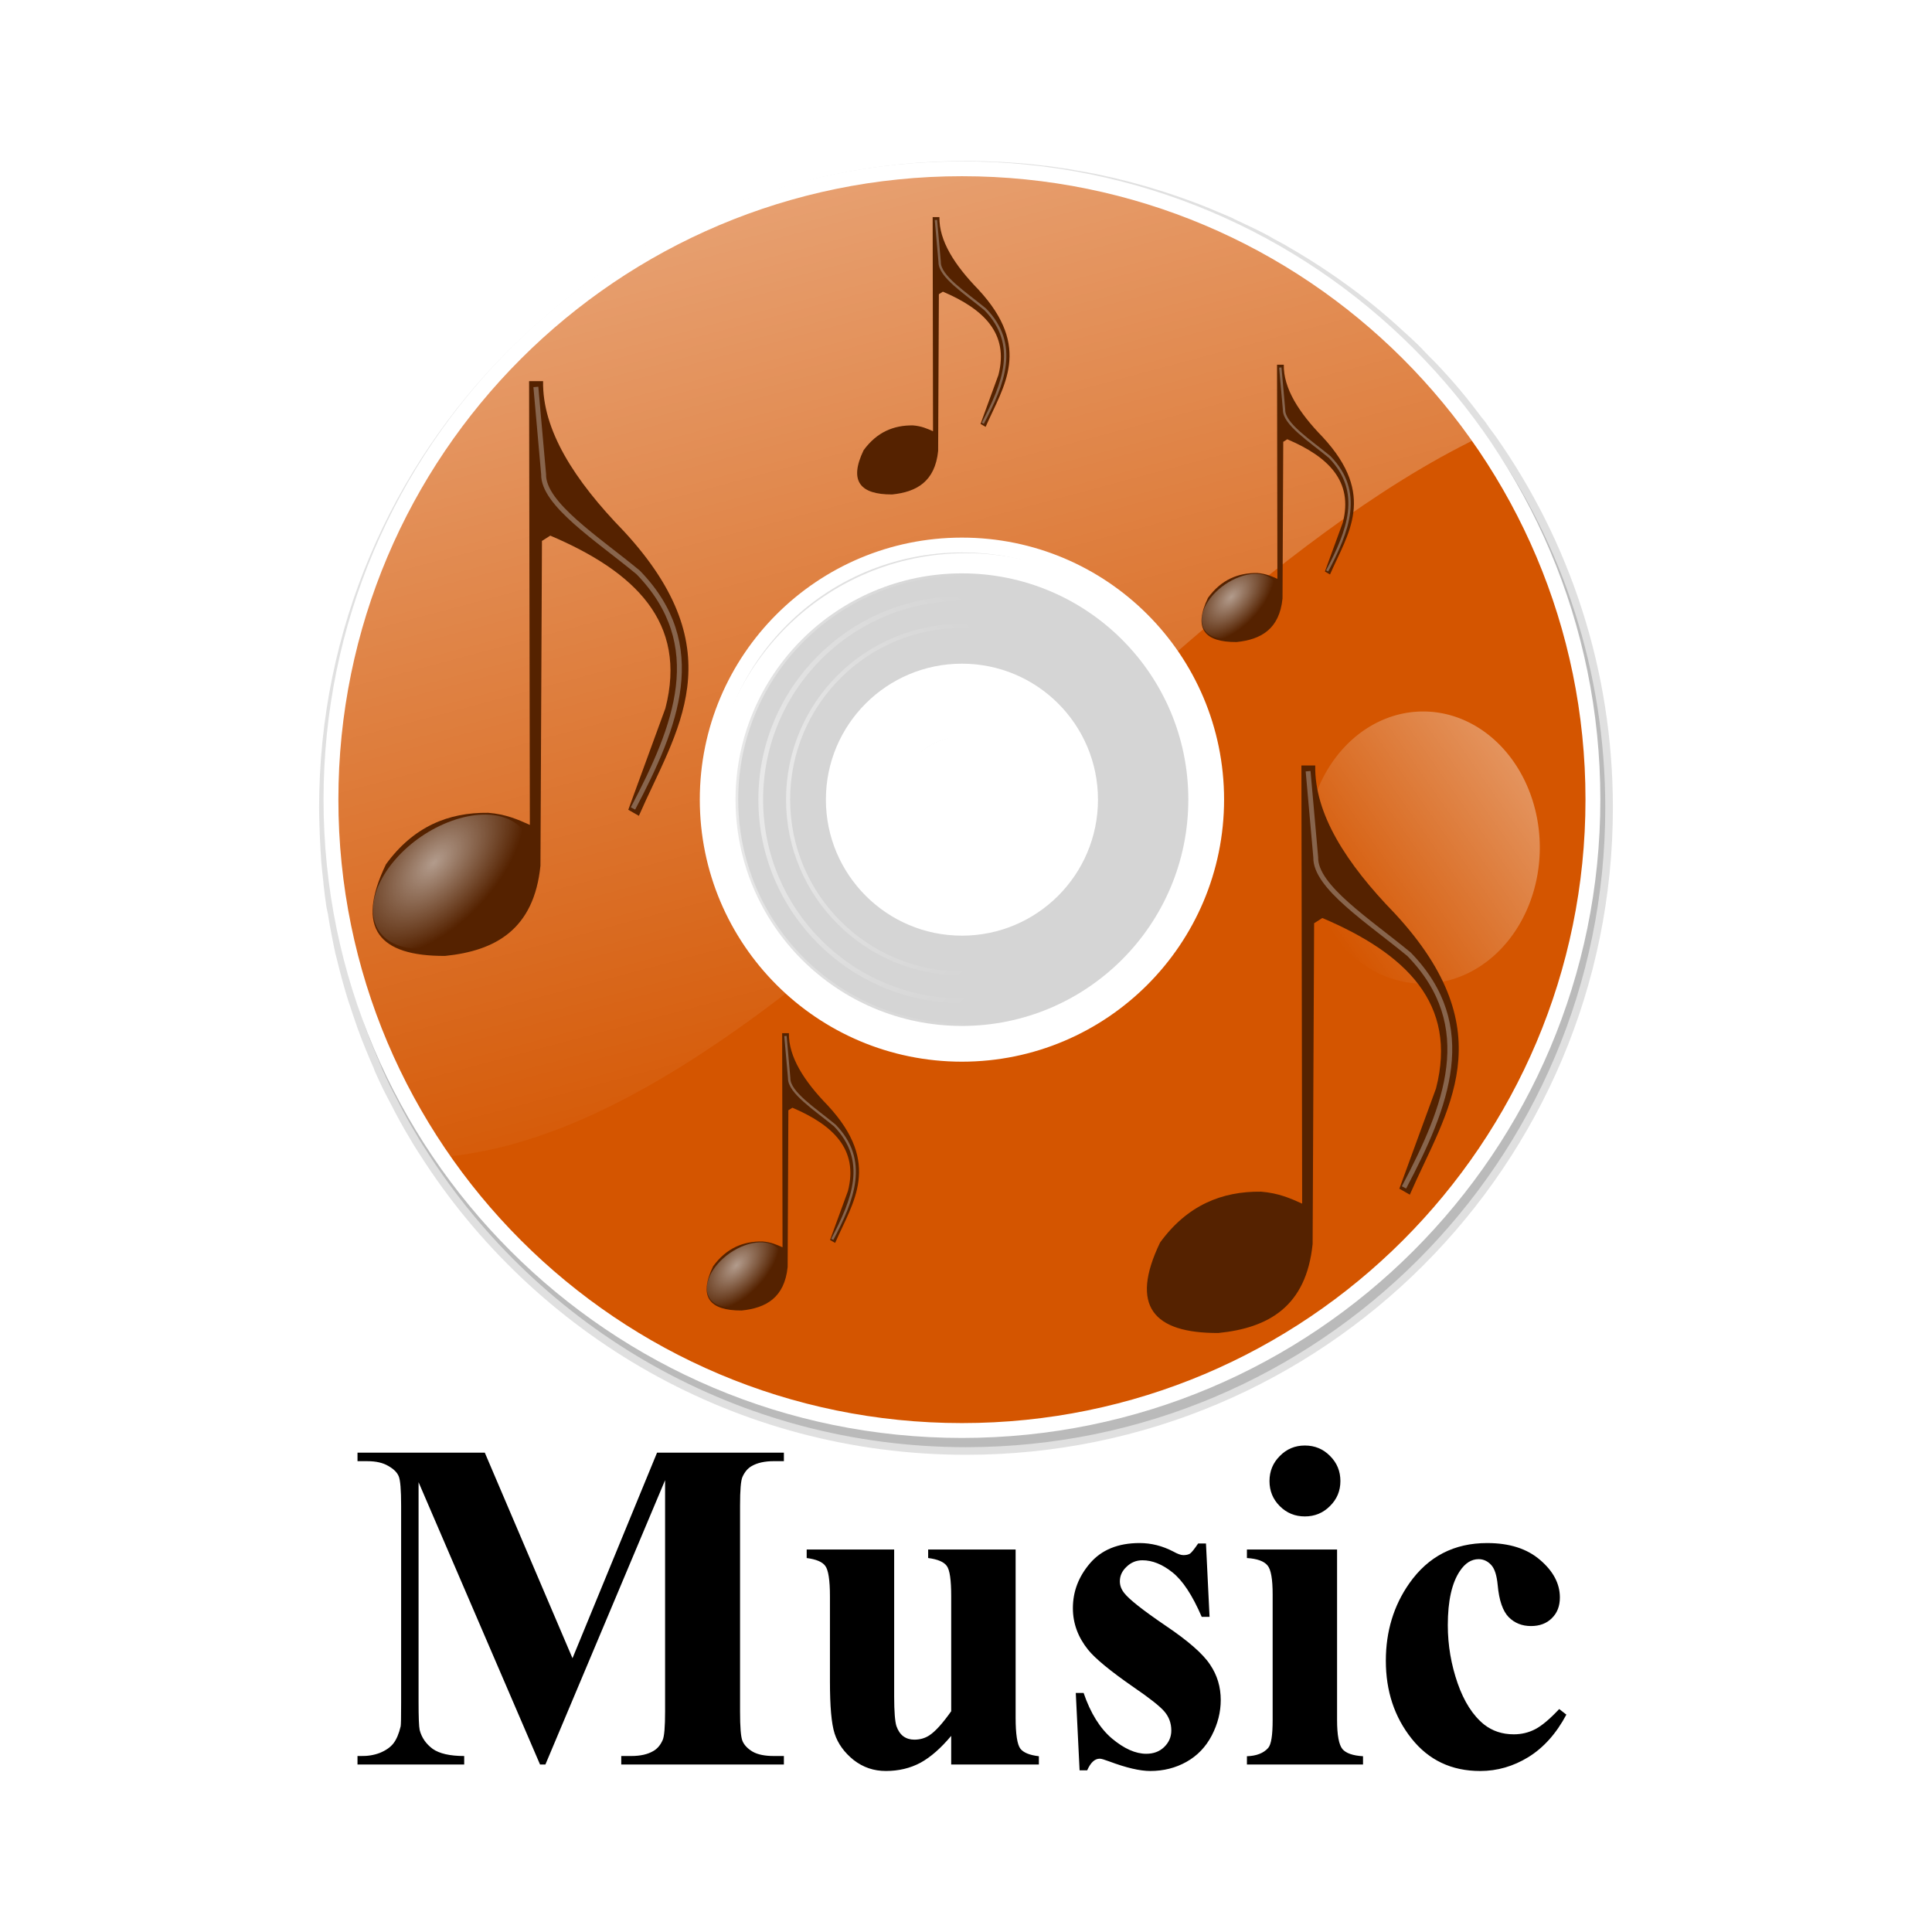 <svg:svg xmlns:dc="http://purl.org/dc/elements/1.1/" xmlns:ns1="http://sodipodi.sourceforge.net/DTD/sodipodi-0.dtd" xmlns:ns2="http://www.inkscape.org/namespaces/inkscape" xmlns:ns3="http://www.w3.org/1999/xlink" xmlns:ns5="http://creativecommons.org/ns#" xmlns:rdf="http://www.w3.org/1999/02/22-rdf-syntax-ns#" xmlns:svg="http://www.w3.org/2000/svg" height="280.644" id="svg2" version="1.1" viewBox="-11.732 -15.287 280.644 280.644" width="280.644" ns1:docname="music.svg" ns2:export-filename="/home/hb205/Masa&#252;st&#252;/music.png" ns2:export-xdpi="300" ns2:export-ydpi="300" ns2:version="0.48.3.1 r9886">
  <svg:defs id="defs4">
    <svg:linearGradient id="linearGradient3937" ns2:collect="always">
      <svg:stop id="stop3939" offset="0" style="stop-color:#ffffff" />
      <svg:stop id="stop3941" offset="1" style="stop-color:#ffffff;stop-opacity:0" />
    </svg:linearGradient>
    <svg:filter id="filter3893" ns2:collect="always">
      <svg:feGaussianBlur id="feGaussianBlur3895" stdDeviation="2.749" ns2:collect="always" />
    </svg:filter>
    <svg:linearGradient gradientUnits="userSpaceOnUse" id="linearGradient3897" x1="235.72" x2="181.32" y1="74.378" y2="112.43" ns2:collect="always">
      <svg:stop id="stop3864" offset="0" style="stop-color:#ffffff" />
      <svg:stop id="stop3866" offset="1" style="stop-color:#ffffff;stop-opacity:0" />
    </svg:linearGradient>
    <svg:linearGradient gradientTransform="translate(0 803.5)" gradientUnits="userSpaceOnUse" id="linearGradient3899" x1="57.073" x2="110.88" y1="-58.197" y2="143.64" ns2:collect="always">
      <svg:stop id="stop3854" offset="0" style="stop-color:#ffffff" />
      <svg:stop id="stop3856" offset="1" style="stop-color:#ffffff;stop-opacity:0" />
    </svg:linearGradient>
    <svg:radialGradient cx="101.84" cy="890.1" gradientTransform="matrix(.98 .046 -.047 1 50.301 2.024)" gradientUnits="userSpaceOnUse" id="radialGradient3903" r="33.272" ns2:collect="always" ns3:href="#linearGradient3937" />
    <svg:radialGradient cx="101.84" cy="890.1" gradientTransform="matrix(1.134 .054 -.055 1.158 38.078 -138.81)" gradientUnits="userSpaceOnUse" id="radialGradient3905" r="33.272" ns2:collect="always" ns3:href="#linearGradient3937" />
    <svg:radialGradient cx="101.84" cy="890.1" gradientTransform="matrix(1.276 .06 -.062 1.303 26.823 -268.48)" gradientUnits="userSpaceOnUse" id="radialGradient3907" r="33.272" ns2:collect="always" ns3:href="#linearGradient3937" />
    <svg:filter id="filter3966" ns2:collect="always">
      <svg:feGaussianBlur id="feGaussianBlur3968" stdDeviation="0.575" ns2:collect="always" />
    </svg:filter>
    <svg:radialGradient cx="286.9" cy="48.771" gradientTransform="matrix(1.152 -.259 .032 1.019 -45.174 73.812)" gradientUnits="userSpaceOnUse" id="radialGradient3975" r="4.519" ns2:collect="always" ns3:href="#linearGradient3937" />
  </svg:defs>
  <ns1:namedview bordercolor="#666666" borderopacity="1.0" id="base" pagecolor="#ffffff" showgrid="false" ns2:current-layer="layer1" ns2:cx="219.5041" ns2:cy="151.79592" ns2:document-units="px" ns2:pageopacity="0.0" ns2:pageshadow="2" ns2:window-height="843" ns2:window-maximized="1" ns2:window-width="1600" ns2:window-x="0" ns2:window-y="27" ns2:zoom="1.189401" />
  <svg:g id="layer1" transform="translate(0 -796.36)" ns2:groupmode="layer" ns2:label="Layer 1">
    <svg:path d="m128.59 804.46c-51.898 0-93.969 42.039-93.969 93.938 0 0.962 0.034 1.951 0.062 2.906 0.017 0.547 0.037 1.081 0.062 1.625 0.043 0.908 0.088 1.817 0.156 2.719 0.015 0.192 0.015 0.371 0.031 0.562 0.083 1.01 0.198 2.031 0.312 3.031 0.016 0.138 0.015 0.268 0.031 0.406 0.125 1.051 0.246 2.116 0.406 3.156 0.053 0.345 0.162 0.656 0.219 1 0.085 0.516 0.156 1.049 0.25 1.562 0.122 0.668 0.239 1.306 0.375 1.969 0.157 0.765 0.294 1.523 0.469 2.281 0.074 0.32 0.173 0.65 0.25 0.969 0.489 2.022 1.038 4.032 1.656 6 0.048 0.152 0.108 0.286 0.156 0.438 0.299 0.936 0.61 1.858 0.938 2.781 0.064 0.181 0.122 0.382 0.188 0.562 0.721 1.994 1.525 3.946 2.375 5.875 0.06 0.136 0.096 0.302 0.156 0.438 0.397 0.889 0.796 1.751 1.219 2.625 0.199 0.412 0.42 0.81 0.625 1.219 0.111 0.221 0.231 0.437 0.344 0.656 0.281 0.549 0.552 1.083 0.844 1.625 0.426 0.794 0.864 1.595 1.312 2.375 0.292 0.507 0.605 1.03 0.906 1.531 0.089 0.148 0.161 0.29 0.25 0.438 0.333 0.547 0.688 1.085 1.031 1.625 16.678 26.214 45.978 43.625 79.344 43.625 51.898 0 93.969-42.102 93.969-94 0-20.075-6.274-38.642-17-53.906-0.29-0.412-0.61-0.812-0.906-1.219-0.246-0.339-0.468-0.696-0.719-1.031-0.009-0.012-0.022-0.019-0.031-0.031-0.155-0.207-0.344-0.42-0.5-0.625-0.902-1.184-1.794-2.361-2.75-3.5-0.054-0.064-0.102-0.124-0.156-0.188-0.034-0.041-0.059-0.084-0.094-0.125-1.157-1.369-2.361-2.7-3.594-4-0.062-0.065-0.125-0.122-0.188-0.188-0.262-0.275-0.547-0.541-0.812-0.812-0.288-0.295-0.552-0.584-0.844-0.875-0.032-0.032-0.062-0.093-0.094-0.125-0.563-0.559-1.142-1.111-1.719-1.656-0.093-0.088-0.188-0.163-0.281-0.25-0.463-0.434-0.935-0.856-1.406-1.281-0.212-0.191-0.442-0.405-0.656-0.594-0.691-0.611-1.354-1.191-2.062-1.781-0.7-0.583-1.408-1.155-2.125-1.719-1.302-1.022-2.644-2.015-4-2.969-0.163-0.114-0.337-0.23-0.5-0.344-2.267-1.573-4.594-3.033-7-4.406-0.013-0.007-0.019-0.024-0.031-0.031-0.597-0.34-1.239-0.673-1.844-1-0.214-0.116-0.41-0.261-0.625-0.375-1.508-0.801-3.038-1.53-4.594-2.25-0.14-0.065-0.266-0.123-0.406-0.188-0.117-0.054-0.226-0.134-0.344-0.188-0.733-0.331-1.476-0.625-2.219-0.938-0.778-0.328-1.555-0.661-2.344-0.969-0.085-0.033-0.165-0.061-0.25-0.094-0.875-0.338-1.768-0.656-2.656-0.969-0.891-0.314-1.784-0.619-2.688-0.906-3.129-0.996-6.333-1.833-9.594-2.5-0.489-0.1-0.977-0.189-1.469-0.281-0.54-0.102-1.082-0.189-1.625-0.281-0.409-0.069-0.808-0.155-1.219-0.219-0.096-0.015-0.216-0.017-0.312-0.031-0.851-0.13-1.704-0.268-2.562-0.375-0.137-0.017-0.269-0.015-0.406-0.031-0.829-0.1-1.665-0.203-2.5-0.281-0.693-0.065-1.396-0.107-2.094-0.156-0.276-0.02-0.536-0.045-0.812-0.062-0.362-0.022-0.731-0.044-1.094-0.062-0.117-0.006-0.226 0.006-0.344 0-0.682-0.032-1.377-0.076-2.062-0.094-0.806-0.02-1.627-0.031-2.438-0.031zm0 56.969c20.431 0 37 16.538 37 36.969s-16.569 37-37 37-37-16.569-37-37 16.569-36.969 37-36.969zm0 19.938c-9.416 0-17.062 7.615-17.062 17.031 0 9.416 7.646 17.062 17.062 17.062 9.416 0 17.062-7.646 17.062-17.062 0-9.416-7.646-17.031-17.062-17.031zm0 6.594c5.778 0 10.469 4.659 10.469 10.438 0 5.778-4.691 10.5-10.469 10.5-5.778 0-10.469-4.722-10.469-10.5s4.691-10.438 10.469-10.438z" id="path3914" style="opacity:.55;filter:url(#filter3893);stroke:#ffffff;stroke-width:2.213;fill:#1a1a1a" ns2:connector-curvature="0" />
    <svg:path d="m177.81 991.05c-1.425 0-2.638 0.503-3.639 1.527-1.002 1.002-1.495 2.215-1.495 3.639 0 1.425 0.493 2.638 1.495 3.639 1.002 1.002 2.215 1.495 3.639 1.495s2.638-0.493 3.639-1.495c1.024-1.002 1.527-2.215 1.527-3.639-0-1.425-0.493-2.638-1.495-3.639-1.002-1.024-2.225-1.527-3.672-1.527zm-137.61 1.04v1.235h1.43c1.269 0 2.265 0.237 3.022 0.682 0.757 0.423 1.282 0.916 1.527 1.495 0.245 0.557 0.357 1.996 0.357 4.289v28.66c-0 2.026-0.02 3.135-0.065 3.38-0.245 1.046-0.595 1.891-1.04 2.47-0.445 0.579-1.114 1.041-1.982 1.397-0.868 0.334-1.793 0.477-2.795 0.455h-0.455v1.235h15.5v-1.235c-2.071 0-3.602-0.35-4.582-1.04-0.957-0.713-1.595-1.616-1.885-2.73-0.111-0.512-0.162-1.868-0.162-4.094v-31.91l17.645 41.008h0.78l17.385-41.301v33.567c-0 2.271-0.113 3.658-0.357 4.192-0.334 0.757-0.808 1.281-1.365 1.592-0.802 0.468-1.849 0.715-3.184 0.715h-1.462v1.235h23.624v-1.235h-1.462c-1.269 0-2.298-0.194-3.054-0.617-0.757-0.445-1.25-0.981-1.495-1.56-0.245-0.579-0.357-2.006-0.357-4.322v-29.863c-0-2.249 0.112-3.657 0.357-4.192 0.334-0.735 0.776-1.248 1.332-1.56 0.801-0.468 1.881-0.715 3.217-0.715h1.462v-1.235h-18.424l-12.283 29.863-12.738-29.863h-18.489zm113.6 13.128c-3.139 0-5.544 0.998-7.214 2.957-1.648 1.937-2.47 4.094-2.47 6.499 0 2.204 0.74 4.218 2.21 6.044 1.002 1.247 3.19 3.067 6.596 5.426 2.316 1.581 3.816 2.763 4.484 3.542 0.668 0.779 1.007 1.693 1.007 2.762-0 0.935-0.35 1.737-1.04 2.405-0.668 0.646-1.531 0.975-2.6 0.975-1.558 0-3.213-0.74-4.972-2.21-1.737-1.469-3.125-3.69-4.127-6.629h-1.137l0.552 11.243h1.105c0.49-1.113 1.085-1.69 1.82-1.69 0.245 0 0.697 0.145 1.365 0.39 2.494 0.935 4.487 1.397 5.979 1.397 1.915 0 3.683-0.442 5.264-1.332 1.581-0.89 2.804-2.164 3.672-3.834 0.868-1.67 1.3-3.398 1.3-5.134-0-1.915-0.513-3.63-1.56-5.167-1.024-1.558-3.194-3.45-6.466-5.654-3.273-2.227-5.267-3.799-5.979-4.712-0.445-0.557-0.65-1.121-0.65-1.722-0-0.801 0.329-1.511 0.975-2.112 0.646-0.623 1.394-0.942 2.307-0.942 1.447 0 2.907 0.597 4.354 1.755 1.469 1.158 2.899 3.305 4.257 6.466h1.137l-0.52-10.658h-1.137c-0.534 0.779-0.925 1.284-1.17 1.462-0.245 0.156-0.574 0.227-0.975 0.227-0.379 0-0.861-0.186-1.462-0.52-1.581-0.824-3.215-1.235-4.907-1.235zm50.497 0c-4.809 0-8.57 1.953-11.308 5.849-2.271 3.228-3.412 6.991-3.412 11.243 0 4.408 1.243 8.169 3.737 11.308 2.494 3.139 5.812 4.712 9.976 4.712 2.471 0 4.804-0.679 6.986-2.015 2.204-1.358 4.055-3.413 5.524-6.174l-1.04-0.812c-1.336 1.425-2.497 2.413-3.477 2.925-0.98 0.512-2.029 0.748-3.119 0.748-1.67 0-3.097-0.472-4.322-1.43-1.625-1.314-2.899-3.307-3.834-5.979-0.935-2.694-1.43-5.51-1.43-8.449-0-3.54 0.597-6.149 1.755-7.864 0.757-1.135 1.661-1.722 2.73-1.722 0.69 0 1.308 0.288 1.82 0.845 0.512 0.557 0.809 1.522 0.942 2.925 0.2 2.227 0.746 3.778 1.592 4.647 0.868 0.868 1.936 1.3 3.249 1.3 1.247 0 2.265-0.38 3.022-1.137 0.779-0.757 1.17-1.753 1.17-3.022-0-2.004-0.977-3.834-2.892-5.459-1.893-1.625-4.44-2.437-7.669-2.437zm-98.849 0.942v1.235c1.38 0.178 2.274 0.558 2.697 1.137 0.445 0.579 0.682 2.059 0.682 4.419v12.38c-0 3.607 0.215 6.124 0.682 7.571 0.468 1.447 1.404 2.743 2.762 3.834 1.38 1.069 2.92 1.592 4.679 1.592 1.848 0 3.545-0.401 5.037-1.202 1.492-0.824 2.96-2.118 4.452-3.899v4.159h12.738v-1.202c-1.358-0.156-2.252-0.526-2.697-1.105-0.445-0.601-0.682-2.102-0.682-4.484v-24.436h-12.705v1.235c1.38 0.178 2.274 0.558 2.697 1.137 0.445 0.579 0.65 2.059 0.65 4.419v16.702c-1.247 1.759-2.294 2.93-3.184 3.509-0.646 0.423-1.376 0.617-2.177 0.617-0.601 0-1.125-0.153-1.592-0.487-0.445-0.334-0.785-0.849-1.007-1.495-0.2-0.646-0.325-2.063-0.325-4.289v-21.349h-12.705zm63.949 0v1.235c1.469 0.089 2.477 0.449 2.99 1.072 0.512 0.601 0.747 2.02 0.747 4.224v18.23c0 2.204-0.205 3.55-0.65 4.062-0.668 0.757-1.707 1.158-3.087 1.202v1.202h16.865v-1.202c-1.492-0.089-2.477-0.439-2.99-1.04-0.512-0.624-0.78-2.02-0.78-4.224v-24.761h-13.095z" id="rect2985" style="fill:#000000" ns2:connector-curvature="0" />
    <svg:path d="m128 805.59c-50.613 0-91.656 41.012-91.656 91.625s41.043 91.656 91.656 91.656 91.656-41.043 91.656-91.656-41.043-91.625-91.656-91.625zm0 54.656c20.431 0 37 16.538 37 36.969s-16.569 37-37 37-37-16.569-37-37 16.569-36.969 37-36.969z" id="path3007" style="stroke:#ffffff;stroke-width:2.158;fill:#d45500" ns2:connector-curvature="0" />
    <svg:path d="m128 805.59c-50.613 0-91.656 41.012-91.656 91.625 0 19.279 5.955 37.175 16.125 51.938 16.698-1.422 33.698-11.214 50.812-24.438-7.531-6.77-12.28-16.57-12.28-27.49 0-20.431 16.569-36.969 37-36.969 12.688 0 23.897 6.366 30.562 16.094 14.883-12.961 29.748-24.578 44.5-31.719-16.58-23.61-44.02-39.04-75.06-39.04z" id="path3836" style="opacity:0.68;fill:url(#linearGradient3899)" ns2:connector-curvature="0" />
    <svg:path d="m211.94 100.69a16.943 19.767 0 1 1 -33.887 0 16.943 19.767 0 1 1 33.887 0z" id="path3860" style="opacity:0.68;fill:url(#linearGradient3897)" transform="translate(0 803.5)" ns1:cx="194.99817" ns1:cy="100.68514" ns1:rx="16.943439" ns1:ry="19.767345" ns1:type="arc" />
    <svg:path d="m128 864.36c-18.159 0-32.885 14.699-32.885 32.857 0 18.159 14.726 32.885 32.885 32.885s32.885-14.726 32.885-32.885-14.726-32.857-32.885-32.857zm0 17.72c8.369 0 15.165 6.768 15.165 15.137 0 8.369-6.796 15.165-15.165 15.165s-15.165-6.796-15.165-15.165 6.796-15.137 15.165-15.137z" id="path3011" style="opacity:.55;stroke:url(#radialGradient3907);stroke-width:.774;fill:#b3b3b3" ns2:connector-curvature="0" />
    <svg:path d="m128 868.02c-16.139 0-29.227 13.064-29.227 29.202 0 16.139 13.088 29.227 29.227 29.227s29.227-13.088 29.227-29.227-13.088-29.202-29.227-29.202zm0 15.749c7.438 0 13.478 6.015 13.478 13.453 0 7.438-6.04 13.478-13.478 13.478-7.438 0-13.478-6.04-13.478-13.478 0-7.438 6.04-13.453 13.478-13.453z" id="path3789" style="opacity:.55;stroke:url(#radialGradient3905);stroke-width:.688;fill:none" ns2:connector-curvature="0" />
    <svg:path d="m128 871.99c-13.945 0-25.254 11.288-25.254 25.233s11.309 25.254 25.254 25.254 25.254-11.309 25.254-25.254-11.309-25.233-25.254-25.233zm0 13.608c6.427 0 11.646 5.197 11.646 11.625 0 6.427-5.219 11.646-11.646 11.646-6.427 0-11.646-5.219-11.646-11.646s5.219-11.625 11.646-11.625z" id="path3793" style="opacity:.55;stroke:url(#radialGradient3903);stroke-width:.595;fill:none" ns2:connector-curvature="0" />
    <svg:path d="m128 877.48c-10.913 0-19.762 8.833-19.762 19.746s8.85 19.762 19.762 19.762c10.913 0 19.762-8.85 19.762-19.762 0-10.913-8.85-19.746-19.762-19.746zm0 10.649c5.029 0 9.113 4.067 9.113 9.097 0 5.029-4.084 9.113-9.113 9.113-5.03 0-9.113-4.084-9.113-9.113s4.084-9.097 9.113-9.097z" id="path3797" style="fill:#ffffff" ns2:connector-curvature="0" />
    <svg:g id="g3970" transform="matrix(1.428 0 0 1.428 -358.75 -300.58)">
      <svg:path d="m296.83 796.23h1.425c-0.089 4.971 3.169 10.076 8.204 15.253 11.429 12.348 5.28 20.359 1.541 28.965l-1.079-0.616 3.775-10.322c2.266-8.765-3.132-13.914-11.709-17.564l-0.847 0.539-0.154 33.047c-0.659 6.452-4.548 8.646-9.706 9.167-6.706 0.029-9.159-2.779-6.009-9.321 2.802-3.849 6.366-5.287 10.4-5.238 1.813 0.144 3.026 0.687 4.237 1.232l-0.077-45.142" id="path3930" style="fill:#552200" ns1:nodetypes="cccccccccccccc" ns2:connector-curvature="0" />
      <svg:path d="m292.43 50.697c0 1.973-2.023 3.573-4.519 3.573s-4.519-1.6-4.519-3.573 2.023-3.573 4.519-3.573 4.519 1.6 4.519 3.573z" id="path3935" style="opacity:.55;fill:url(#radialGradient3975)" transform="matrix(1.773 -.635 0 1.731 -221.5 942.21)" ns1:cx="287.90753" ns1:cy="50.697075" ns1:rx="4.5190816" ns1:ry="3.5732272" ns1:type="arc" />
      <svg:path d="m297.52 0.462 0.788 8.88c-0.068 3.021 5.488 6.569 9.616 9.984 7.183 7.391 3.877 15.657-0.525 24.014" id="path3945" style="opacity:.55;filter:url(#filter3966);stroke:#ffffff;stroke-width:.5;fill:none" transform="translate(0 796.36)" ns1:nodetypes="cccc" ns2:connector-curvature="0" />
    </svg:g>
    <svg:g id="g3977" transform="matrix(1.41 0 0 1.41 -241.22 -230.42)">
      <svg:path d="m296.83 796.23h1.425c-0.089 4.971 3.169 10.076 8.204 15.253 11.429 12.348 5.28 20.359 1.541 28.965l-1.079-0.616 3.775-10.322c2.266-8.765-3.132-13.914-11.709-17.564l-0.847 0.539-0.154 33.047c-0.659 6.452-4.548 8.646-9.706 9.167-6.706 0.029-9.159-2.779-6.009-9.321 2.802-3.849 6.366-5.287 10.4-5.238 1.813 0.144 3.026 0.687 4.237 1.232l-0.077-45.142" id="path3979" style="fill:#552200" ns1:nodetypes="cccccccccccccc" ns2:connector-curvature="0" />
      <svg:path d="m292.43 50.697c0 1.973-2.023 3.573-4.519 3.573s-4.519-1.6-4.519-3.573 2.023-3.573 4.519-3.573 4.519 1.6 4.519 3.573z" id="path3981" style="opacity:.55;fill:url(#radialGradient3975)" transform="matrix(1.773 -.635 0 1.731 -221.5 942.21)" ns1:cx="287.90753" ns1:cy="50.697075" ns1:rx="4.5190816" ns1:ry="3.5732272" ns1:type="arc" />
      <svg:path d="m297.52 0.462 0.788 8.88c-0.068 3.021 5.488 6.569 9.616 9.984 7.183 7.391 3.877 15.657-0.525 24.014" id="path3983" style="opacity:.55;filter:url(#filter3966);stroke:#ffffff;stroke-width:.5;fill:none" transform="translate(0 796.36)" ns1:nodetypes="cccc" ns2:connector-curvature="0" />
    </svg:g>
    <svg:g id="g3987" transform="matrix(.689 0 0 .689 -30.744 285.45)">
      <svg:path d="m296.83 796.23h1.425c-0.089 4.971 3.169 10.076 8.204 15.253 11.429 12.348 5.28 20.359 1.541 28.965l-1.079-0.616 3.775-10.322c2.266-8.765-3.132-13.914-11.709-17.564l-0.847 0.539-0.154 33.047c-0.659 6.452-4.548 8.646-9.706 9.167-6.706 0.029-9.159-2.779-6.009-9.321 2.802-3.849 6.366-5.287 10.4-5.238 1.813 0.144 3.026 0.687 4.237 1.232l-0.077-45.142" id="path3989" style="fill:#552200" ns1:nodetypes="cccccccccccccc" ns2:connector-curvature="0" />
      <svg:path d="m292.43 50.697c0 1.973-2.023 3.573-4.519 3.573s-4.519-1.6-4.519-3.573 2.023-3.573 4.519-3.573 4.519 1.6 4.519 3.573z" id="path3991" style="opacity:.55;fill:url(#radialGradient3975)" transform="matrix(1.773 -.635 0 1.731 -221.5 942.21)" ns1:cx="287.90753" ns1:cy="50.697075" ns1:rx="4.5190816" ns1:ry="3.5732272" ns1:type="arc" />
      <svg:path d="m297.52 0.462 0.788 8.88c-0.068 3.021 5.488 6.569 9.616 9.984 7.183 7.391 3.877 15.657-0.525 24.014" id="path3993" style="opacity:.55;filter:url(#filter3966);stroke:#ffffff;stroke-width:.5;fill:none" transform="translate(0 796.36)" ns1:nodetypes="cccc" ns2:connector-curvature="0" />
    </svg:g>
    <svg:g id="g3997" transform="matrix(.689 0 0 .689 -80.769 264.01)">
      <svg:path d="m296.83 796.23h1.425c-0.089 4.971 3.169 10.076 8.204 15.253 11.429 12.348 5.28 20.359 1.541 28.965l-1.079-0.616 3.775-10.322c2.266-8.765-3.132-13.914-11.709-17.564l-0.847 0.539-0.154 33.047c-0.659 6.452-4.548 8.646-9.706 9.167-6.706 0.029-9.159-2.779-6.009-9.321 2.802-3.849 6.366-5.287 10.4-5.238 1.813 0.144 3.026 0.687 4.237 1.232l-0.077-45.142" id="path3999" style="fill:#552200" ns1:nodetypes="cccccccccccccc" ns2:connector-curvature="0" />
      <svg:path d="m292.43 50.697c0 1.973-2.023 3.573-4.519 3.573s-4.519-1.6-4.519-3.573 2.023-3.573 4.519-3.573 4.519 1.6 4.519 3.573z" id="path4001" style="opacity:.55;fill:url(#radialGradient3975)" transform="matrix(1.773 -.635 0 1.731 -221.5 942.21)" ns1:cx="287.90753" ns1:cy="50.697075" ns1:rx="4.5190816" ns1:ry="3.5732272" ns1:type="arc" />
      <svg:path d="m297.52 0.462 0.788 8.88c-0.068 3.021 5.488 6.569 9.616 9.984 7.183 7.391 3.877 15.657-0.525 24.014" id="path4003" style="opacity:.55;filter:url(#filter3966);stroke:#ffffff;stroke-width:.5;fill:none" transform="translate(0 796.36)" ns1:nodetypes="cccc" ns2:connector-curvature="0" />
    </svg:g>
    <svg:g id="g4007" transform="matrix(.689 0 0 .689 -102.63 382.55)">
      <svg:path d="m296.83 796.23h1.425c-0.089 4.971 3.169 10.076 8.204 15.253 11.429 12.348 5.28 20.359 1.541 28.965l-1.079-0.616 3.775-10.322c2.266-8.765-3.132-13.914-11.709-17.564l-0.847 0.539-0.154 33.047c-0.659 6.452-4.548 8.646-9.706 9.167-6.706 0.029-9.159-2.779-6.009-9.321 2.802-3.849 6.366-5.287 10.4-5.238 1.813 0.144 3.026 0.687 4.237 1.232l-0.077-45.142" id="path4009" style="fill:#552200" ns1:nodetypes="cccccccccccccc" ns2:connector-curvature="0" />
      <svg:path d="m292.43 50.697c0 1.973-2.023 3.573-4.519 3.573s-4.519-1.6-4.519-3.573 2.023-3.573 4.519-3.573 4.519 1.6 4.519 3.573z" id="path4011" style="opacity:.55;fill:url(#radialGradient3975)" transform="matrix(1.773 -.635 0 1.731 -221.5 942.21)" ns1:cx="287.90753" ns1:cy="50.697075" ns1:rx="4.5190816" ns1:ry="3.5732272" ns1:type="arc" />
      <svg:path d="m297.52 0.462 0.788 8.88c-0.068 3.021 5.488 6.569 9.616 9.984 7.183 7.391 3.877 15.657-0.525 24.014" id="path4013" style="opacity:.55;filter:url(#filter3966);stroke:#ffffff;stroke-width:.5;fill:none" transform="translate(0 796.36)" ns1:nodetypes="cccc" ns2:connector-curvature="0" />
    </svg:g>
  </svg:g>
</svg:svg>